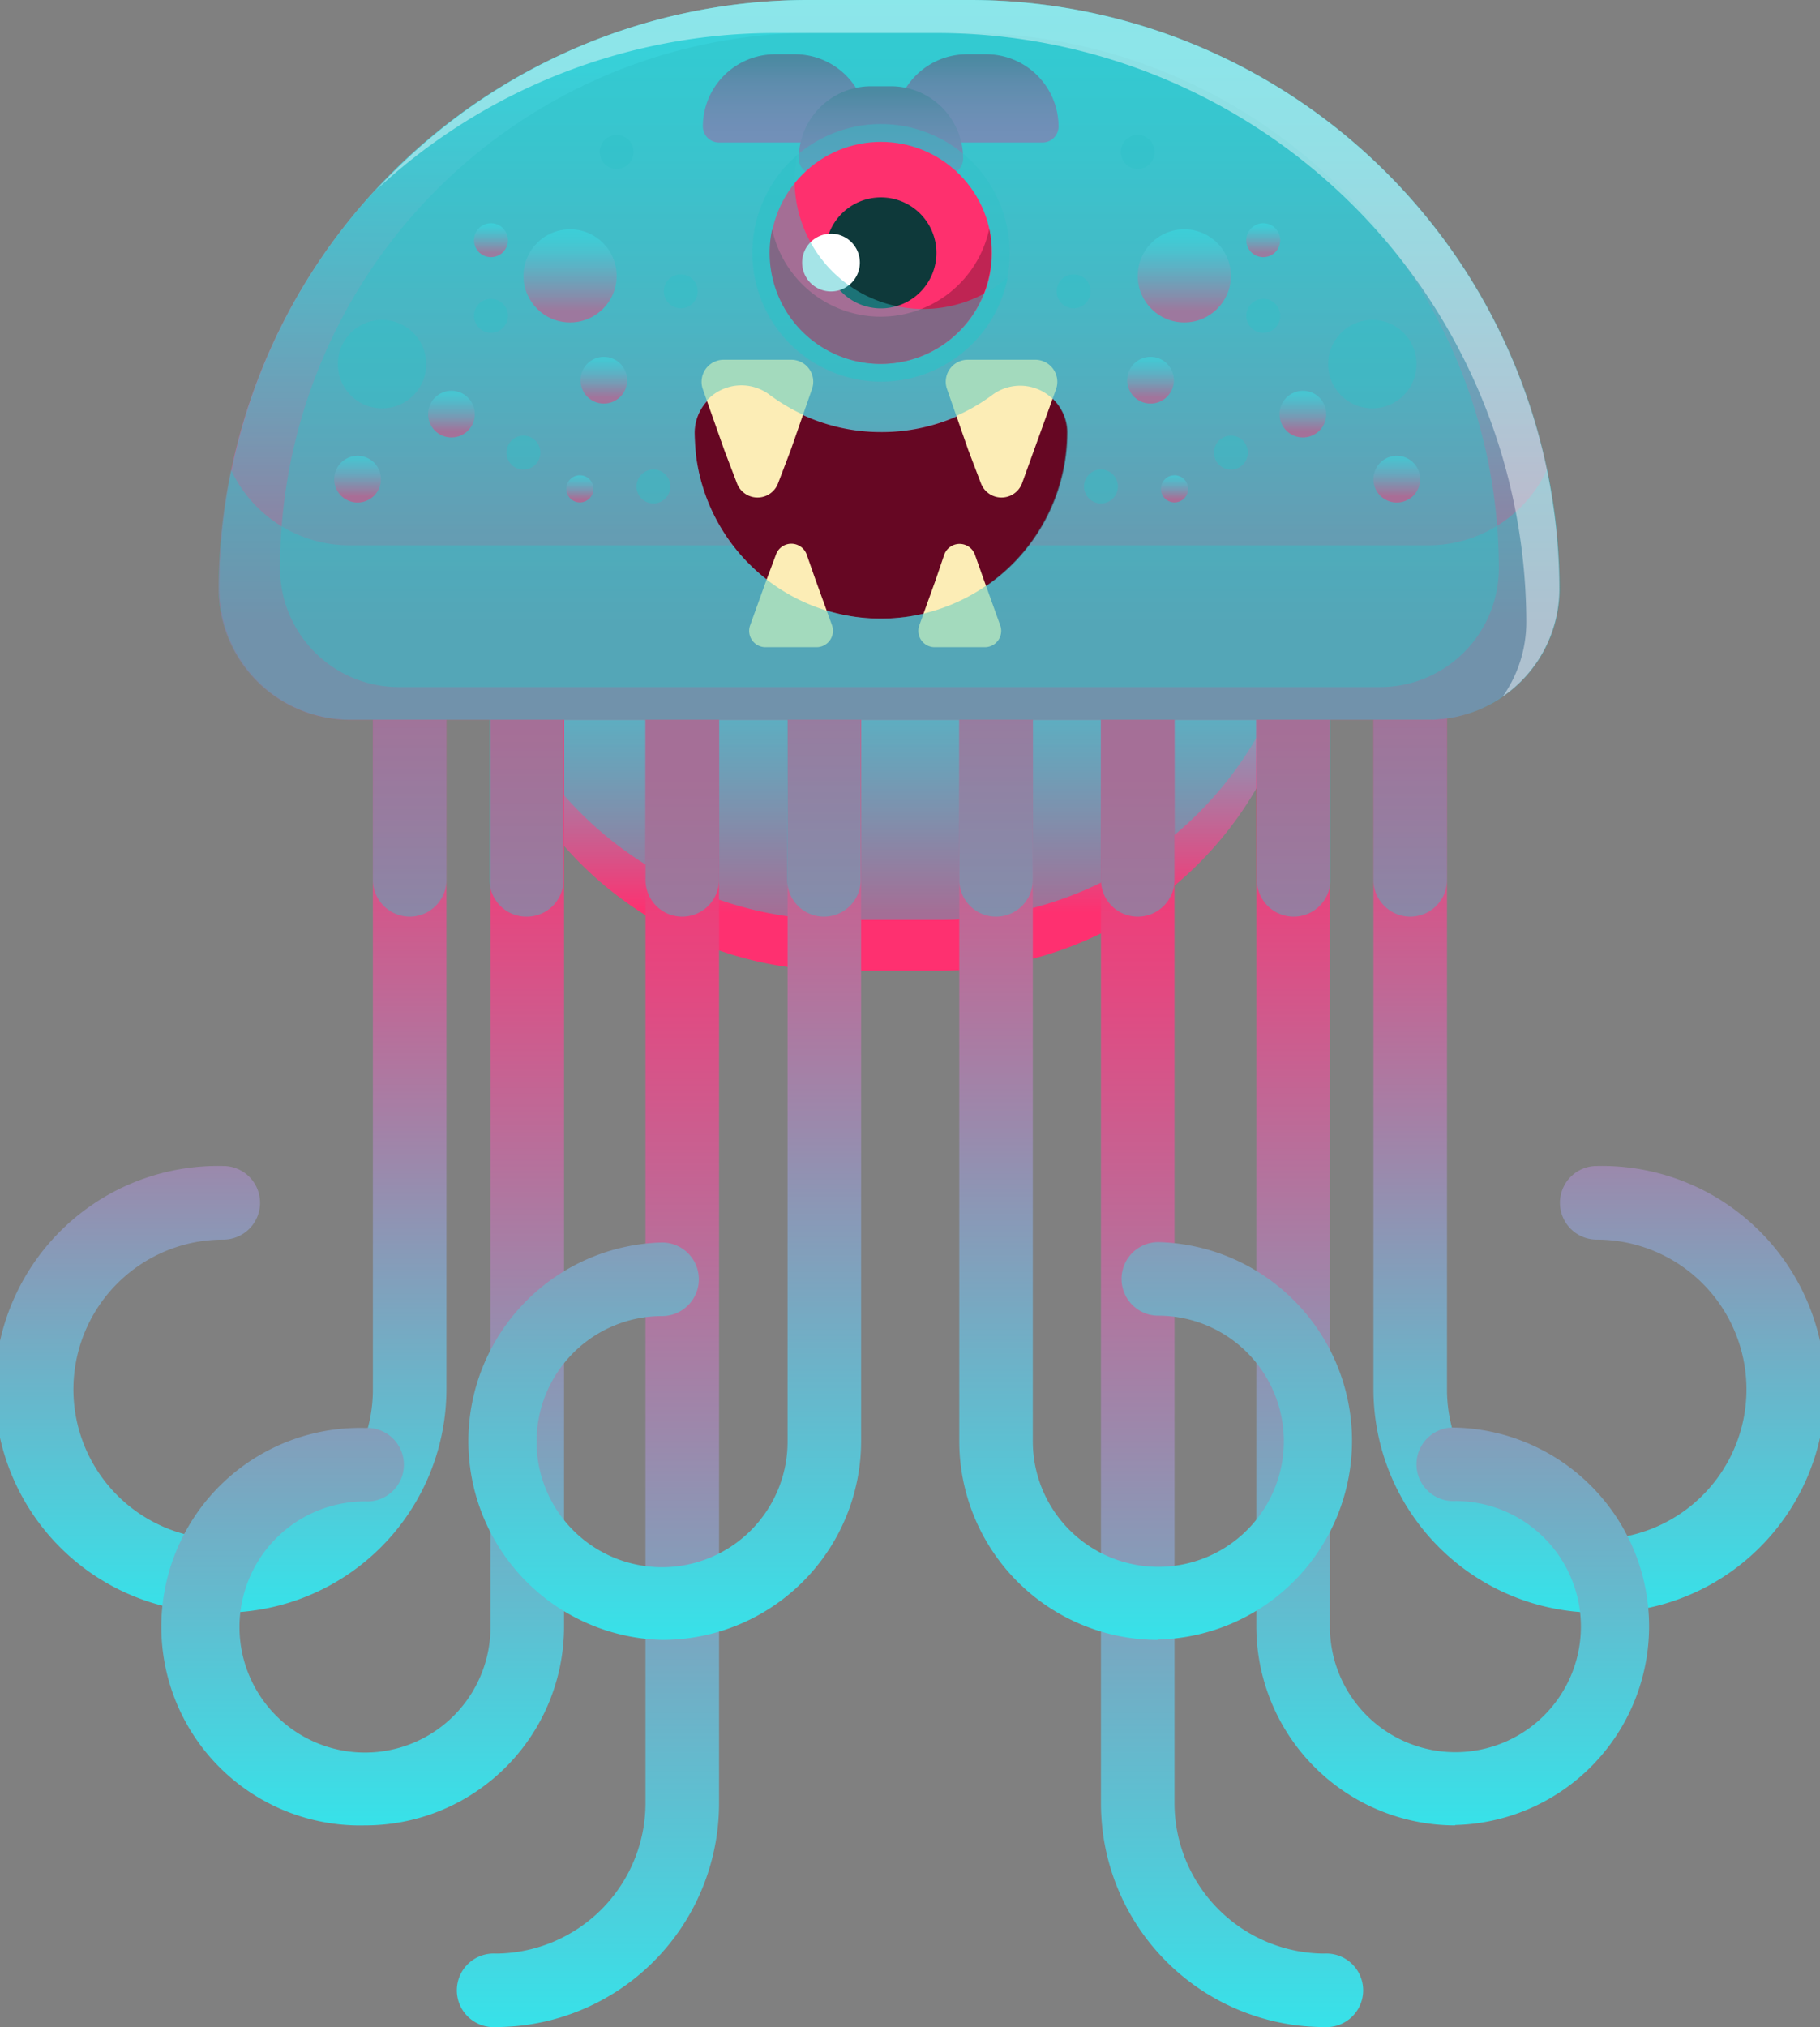 <svg xmlns="http://www.w3.org/2000/svg" xmlns:xlink="http://www.w3.org/1999/xlink" viewBox="0 0 145.01 161.43"><rect x="0" y="0" width="145.01" height="161.43" fill="#808080" stroke="none"/><defs><linearGradient id="Degradado_sin_nombre_4" x1="-406.62" y1="619.86" x2="-406.62" y2="655.47" gradientTransform="translate(477.48 -578.17)" gradientUnits="userSpaceOnUse"><stop offset="0.13" stop-color="#fe3070"/><stop offset="0.24" stop-color="#db4f85"/><stop offset="0.44" stop-color="#a183a9"/><stop offset="0.62" stop-color="#73acc4"/><stop offset="0.78" stop-color="#52cad8"/><stop offset="0.91" stop-color="#3edce5"/><stop offset="1" stop-color="#37e2e9"/></linearGradient><linearGradient id="Degradado_sin_nombre_47" x1="17.79" y1="41.8" x2="17.79" y2="128.43" gradientUnits="userSpaceOnUse"><stop offset="0.13" stop-color="#fe3070"/><stop offset="0.28" stop-color="#e24981"/><stop offset="0.59" stop-color="#9b89ac"/><stop offset="1" stop-color="#37e2e9"/></linearGradient><linearGradient id="Degradado_sin_nombre_47-2" x1="29.08" y1="45.27" x2="29.08" y2="145.37" xlink:href="#Degradado_sin_nombre_47"/><linearGradient id="Degradado_sin_nombre_47-3" x1="46.93" y1="47.01" x2="46.93" y2="161.43" xlink:href="#Degradado_sin_nombre_47"/><linearGradient id="Degradado_sin_nombre_47-4" x1="52.75" y1="30.51" x2="52.75" y2="130.6" xlink:href="#Degradado_sin_nombre_47"/><linearGradient id="Degradado_sin_nombre_47-5" x1="-391.19" y1="41.8" x2="-391.19" y2="128.43" gradientTransform="matrix(-1, 0, 0, 1, -263.97, 0)" xlink:href="#Degradado_sin_nombre_47"/><linearGradient id="Degradado_sin_nombre_47-6" x1="-379.9" y1="45.27" x2="-379.9" y2="145.37" gradientTransform="matrix(-1, 0, 0, 1, -263.97, 0)" xlink:href="#Degradado_sin_nombre_47"/><linearGradient id="Degradado_sin_nombre_47-7" x1="-362.05" y1="47.01" x2="-362.05" y2="161.43" gradientTransform="matrix(-1, 0, 0, 1, -263.97, 0)" xlink:href="#Degradado_sin_nombre_47"/><linearGradient id="Degradado_sin_nombre_47-8" x1="-356.23" y1="30.51" x2="-356.23" y2="130.6" gradientTransform="matrix(-1, 0, 0, 1, -263.97, 0)" xlink:href="#Degradado_sin_nombre_47"/><linearGradient id="Degradado_sin_nombre_4-2" x1="70.86" y1="57.32" x2="70.86" y2="0" gradientTransform="matrix(1, 0, 0, 1, 0, 0)" xlink:href="#Degradado_sin_nombre_4"/><linearGradient id="Degradado_sin_nombre_7" x1="62.54" y1="11.35" x2="62.54" y2="4.32" gradientUnits="userSpaceOnUse"><stop offset="0.06" stop-color="#ff2a99"/><stop offset="0.21" stop-color="#f62994"/><stop offset="0.44" stop-color="#df2586"/><stop offset="0.69" stop-color="#bf2073"/><stop offset="0.96" stop-color="#861651"/></linearGradient><linearGradient id="Degradado_sin_nombre_7-2" x1="77.83" y1="11.35" x2="77.83" y2="4.32" xlink:href="#Degradado_sin_nombre_7"/><linearGradient id="Degradado_sin_nombre_7-3" x1="70.19" y1="13.9" x2="70.19" y2="6.87" xlink:href="#Degradado_sin_nombre_7"/><linearGradient id="Degradado_sin_nombre_4-3" x1="94.36" y1="25.69" x2="94.36" y2="18.26" gradientTransform="matrix(1, 0, 0, 1, 0, 0)" xlink:href="#Degradado_sin_nombre_4"/><linearGradient id="Degradado_sin_nombre_4-4" x1="103.81" y1="34.84" x2="103.81" y2="31.12" gradientTransform="matrix(1, 0, 0, 1, 0, 0)" xlink:href="#Degradado_sin_nombre_4"/><linearGradient id="Degradado_sin_nombre_4-5" x1="91.67" y1="32.13" x2="91.67" y2="28.42" gradientTransform="matrix(1, 0, 0, 1, 0, 0)" xlink:href="#Degradado_sin_nombre_4"/><linearGradient id="Degradado_sin_nombre_4-6" x1="111.29" y1="40.01" x2="111.29" y2="36.3" gradientTransform="matrix(1, 0, 0, 1, 0, 0)" xlink:href="#Degradado_sin_nombre_4"/><linearGradient id="Degradado_sin_nombre_4-7" x1="100.66" y1="20.47" x2="100.66" y2="17.78" gradientTransform="matrix(1, 0, 0, 1, 0, 0)" xlink:href="#Degradado_sin_nombre_4"/><linearGradient id="Degradado_sin_nombre_4-8" x1="93.58" y1="40.02" x2="93.58" y2="37.85" gradientTransform="matrix(1, 0, 0, 1, 0, 0)" xlink:href="#Degradado_sin_nombre_4"/><linearGradient id="Degradado_sin_nombre_4-9" x1="-463.62" y1="25.69" x2="-463.62" y2="18.26" gradientTransform="matrix(-1, 0, 0, 1, -418.2, 0)" xlink:href="#Degradado_sin_nombre_4"/><linearGradient id="Degradado_sin_nombre_4-10" x1="-454.18" y1="34.84" x2="-454.18" y2="31.12" gradientTransform="matrix(-1, 0, 0, 1, -418.2, 0)" xlink:href="#Degradado_sin_nombre_4"/><linearGradient id="Degradado_sin_nombre_4-11" x1="-466.31" y1="32.13" x2="-466.31" y2="28.42" gradientTransform="matrix(-1, 0, 0, 1, -418.2, 0)" xlink:href="#Degradado_sin_nombre_4"/><linearGradient id="Degradado_sin_nombre_4-12" x1="-446.69" y1="40.01" x2="-446.69" y2="36.3" gradientTransform="matrix(-1, 0, 0, 1, -418.2, 0)" xlink:href="#Degradado_sin_nombre_4"/><linearGradient id="Degradado_sin_nombre_4-13" x1="-457.32" y1="20.47" x2="-457.32" y2="17.78" gradientTransform="matrix(-1, 0, 0, 1, -418.2, 0)" xlink:href="#Degradado_sin_nombre_4"/><linearGradient id="Degradado_sin_nombre_4-14" x1="-464.4" y1="40.02" x2="-464.4" y2="37.85" gradientTransform="matrix(-1, 0, 0, 1, -418.2, 0)" xlink:href="#Degradado_sin_nombre_4"/></defs><g style="isolation:isolate"><g id="Layer_2" data-name="Layer 2"><g id="OBJECTS"><path d="M66.81,41.69h8.09A29.13,29.13,0,0,1,104,70.82v0a6.47,6.47,0,0,1-6.47,6.47H44.15a6.47,6.47,0,0,1-6.47-6.47v0A29.13,29.13,0,0,1,66.81,41.69Z" transform="translate(141.72 118.99) rotate(180)" style="fill:url(#Degradado_sin_nombre_4)"/><path d="M66.81,37.65h8.09A29.13,29.13,0,0,1,104,66.79v0a6.47,6.47,0,0,1-6.47,6.47H44.15a6.47,6.47,0,0,1-6.47-6.47v0A29.13,29.13,0,0,1,66.81,37.65Z" transform="translate(141.72 110.91) rotate(-180)" style="fill:#30c2c9;opacity:0.43;mix-blend-mode:multiply"/><path d="M17.79,128.43a17.79,17.79,0,1,1,0-35.57,2.93,2.93,0,1,1,0,5.86,11.93,11.93,0,1,0,11.92,11.92V44.73a2.93,2.93,0,0,1,5.86,0v65.91A17.81,17.81,0,0,1,17.79,128.43Z" style="fill:url(#Degradado_sin_nombre_47)"/><path d="M29.08,145.37a15.83,15.83,0,1,1,0-31.65,2.93,2.93,0,1,1,0,5.85,10,10,0,1,0,10,10V48.2a2.93,2.93,0,0,1,5.86,0v81.34A15.84,15.84,0,0,1,29.08,145.37Z" style="fill:url(#Degradado_sin_nombre_47-2)"/><path d="M39.5,161.43a2.93,2.93,0,1,1,0-5.85,12,12,0,0,0,11.93-11.93V49.94a2.93,2.93,0,0,1,5.86,0v93.71A17.81,17.81,0,0,1,39.5,161.43Z" style="fill:url(#Degradado_sin_nombre_47-3)"/><path d="M52.75,130.6a15.83,15.83,0,0,1,0-31.65,2.93,2.93,0,0,1,0,5.86,10,10,0,1,0,10,10V33.44a2.93,2.93,0,1,1,5.86,0v81.34A15.84,15.84,0,0,1,52.75,130.6Z" style="fill:url(#Degradado_sin_nombre_47-4)"/><path d="M127.22,128.43a17.81,17.81,0,0,1-17.79-17.79V44.73a2.93,2.93,0,0,1,5.86,0v65.91a11.93,11.93,0,1,0,11.93-11.92,2.93,2.93,0,1,1,0-5.86,17.79,17.79,0,1,1,0,35.57Z" style="fill:url(#Degradado_sin_nombre_47-5)"/><path d="M115.93,145.37a15.85,15.85,0,0,1-15.83-15.83V48.2a2.93,2.93,0,1,1,5.86,0v81.34a10,10,0,1,0,10-10,2.93,2.93,0,1,1,0-5.85,15.83,15.83,0,0,1,0,31.65Z" style="fill:url(#Degradado_sin_nombre_47-6)"/><path d="M105.51,161.43a17.81,17.81,0,0,1-17.79-17.78V49.94a2.93,2.93,0,1,1,5.86,0v93.71a12,12,0,0,0,11.93,11.93,2.93,2.93,0,1,1,0,5.85Z" style="fill:url(#Degradado_sin_nombre_47-7)"/><path d="M92.26,130.6a15.84,15.84,0,0,1-15.83-15.82V33.44a2.93,2.93,0,0,1,5.86,0v81.34a10,10,0,1,0,10-10,2.93,2.93,0,1,1,0-5.86,15.83,15.83,0,0,1,0,31.65Z" style="fill:url(#Degradado_sin_nombre_47-8)"/><g style="opacity:0.43;mix-blend-mode:multiply"><path d="M35.57,70V44.92a3.05,3.05,0,0,0-2.79-3.12,2.94,2.94,0,0,0-3.07,2.93V70A2.94,2.94,0,0,0,32.64,73h0A2.93,2.93,0,0,0,35.57,70Z" style="fill:#30c2c9"/></g><g style="opacity:0.43;mix-blend-mode:multiply"><path d="M44.9,70V48.39a3,3,0,0,0-2.79-3.11A2.93,2.93,0,0,0,39,48.2V70A2.94,2.94,0,0,0,42,73h0A2.93,2.93,0,0,0,44.9,70Z" style="fill:#30c2c9"/></g><g style="opacity:0.43;mix-blend-mode:multiply"><path d="M57.29,70V50.13A3.06,3.06,0,0,0,54.49,47a2.93,2.93,0,0,0-3.06,2.93V70A2.93,2.93,0,0,0,54.36,73h0A2.94,2.94,0,0,0,57.29,70Z" style="fill:#30c2c9"/></g><g style="opacity:0.43;mix-blend-mode:multiply"><path d="M68.58,70V33.63a3.06,3.06,0,0,0-2.8-3.12,2.93,2.93,0,0,0-3.06,2.93V70A2.93,2.93,0,0,0,65.65,73h0A2.93,2.93,0,0,0,68.58,70Z" style="fill:#30c2c9"/></g><g style="opacity:0.43;mix-blend-mode:multiply"><path d="M115.29,70V44.92a3.06,3.06,0,0,0-2.79-3.12,2.94,2.94,0,0,0-3.07,2.93V70A2.94,2.94,0,0,0,112.36,73h0A2.93,2.93,0,0,0,115.29,70Z" style="fill:#30c2c9"/></g><g style="opacity:0.43;mix-blend-mode:multiply"><path d="M106,70V48.39a3,3,0,0,0-2.79-3.11,2.93,2.93,0,0,0-3.07,2.92V70A2.94,2.94,0,0,0,103,73h0A2.93,2.93,0,0,0,106,70Z" style="fill:#30c2c9"/></g><g style="opacity:0.43;mix-blend-mode:multiply"><path d="M93.58,70V50.13A3.06,3.06,0,0,0,90.78,47a2.93,2.93,0,0,0-3.06,2.93V70A2.93,2.93,0,0,0,90.65,73h0A2.93,2.93,0,0,0,93.58,70Z" style="fill:#30c2c9"/></g><g style="opacity:0.43;mix-blend-mode:multiply"><path d="M82.29,70V33.63a3.06,3.06,0,0,0-2.8-3.12,2.93,2.93,0,0,0-3.06,2.93V70A2.93,2.93,0,0,0,79.36,73h0A2.93,2.93,0,0,0,82.29,70Z" style="fill:#30c2c9"/></g><path d="M113.85,57.32h-86A10.45,10.45,0,0,1,17.44,46.9h0A47,47,0,0,1,64.34,0h13a47,47,0,0,1,46.9,46.9h0A10.45,10.45,0,0,1,113.85,57.32Z" style="fill:url(#Degradado_sin_nombre_4-2)"/><path d="M113.85,43.43h-86a10.44,10.44,0,0,1-9.44-6,46,46,0,0,0-1,9.52h0A10.45,10.45,0,0,0,27.87,57.32h86A10.45,10.45,0,0,0,124.27,46.9h0a46.73,46.73,0,0,0-1-9.52A10.44,10.44,0,0,1,113.85,43.43Z" style="fill:#30c2c9;opacity:0.43;mix-blend-mode:multiply"/><path d="M67.81,11.35H57.27A1.29,1.29,0,0,1,56,10.07h0a5.77,5.77,0,0,1,5.75-5.75h1.6a5.77,5.77,0,0,1,5.75,5.75h0A1.29,1.29,0,0,1,67.81,11.35Z" style="fill:url(#Degradado_sin_nombre_7)"/><path d="M83.1,11.35H72.57a1.28,1.28,0,0,1-1.28-1.28h0A5.76,5.76,0,0,1,77,4.32h1.59a5.77,5.77,0,0,1,5.75,5.75h0A1.28,1.28,0,0,1,83.1,11.35Z" style="fill:url(#Degradado_sin_nombre_7-2)"/><path d="M75.46,13.9H64.92a1.29,1.29,0,0,1-1.28-1.28h0a5.77,5.77,0,0,1,5.75-5.75H71a5.76,5.76,0,0,1,5.74,5.75h0A1.28,1.28,0,0,1,75.46,13.9Z" style="fill:url(#Degradado_sin_nombre_7-3)"/><path d="M64.94,2.61H76.78a42.64,42.64,0,0,1,42.64,42.64v0a9.47,9.47,0,0,1-9.47,9.47H31.78a9.47,9.47,0,0,1-9.47-9.47v0A42.64,42.64,0,0,1,64.94,2.61Z" style="fill:#30c2c9;opacity:0.43;mix-blend-mode:multiply"/><path d="M70.19,34.41a14.8,14.8,0,0,1-8.84-2.91,3.74,3.74,0,0,0-6,2.94,18.59,18.59,0,0,0,.13,2,14.86,14.86,0,0,0,29.58-2v-.08a3.72,3.72,0,0,0-6-2.83A14.8,14.8,0,0,1,70.19,34.41Z" style="fill:#660723"/><path d="M62,38.47a1.75,1.75,0,0,1-3.29,0l-1-2.62L56,31a1.76,1.76,0,0,1,1.65-2.35h5.39A1.75,1.75,0,0,1,64.69,31L63,35.85Z" style="fill:#fcedb6"/><path d="M61.82,44.18a1.3,1.3,0,0,1,2.46,0l.7,2,1.31,3.61a1.31,1.31,0,0,1-1.23,1.75H61a1.3,1.3,0,0,1-1.23-1.75l1.3-3.61Z" style="fill:#fcedb6"/><path d="M75.23,44.18a1.3,1.3,0,0,1,2.45,0l.71,2,1.3,3.61a1.3,1.3,0,0,1-1.22,1.75h-4a1.3,1.3,0,0,1-1.22-1.75l1.3-3.61Z" style="fill:#fcedb6"/><path d="M81.44,38.47a1.75,1.75,0,0,1-3.29,0l-1-2.62L75.46,31a1.75,1.75,0,0,1,1.64-2.35h5.39A1.76,1.76,0,0,1,84.14,31l-1.75,4.84Z" style="fill:#fcedb6"/><path d="M77.37,0h-13a47,47,0,0,0-46.9,46.9h0A10.45,10.45,0,0,0,27.87,57.32h86A10.45,10.45,0,0,0,124.27,46.9h0A47,47,0,0,0,77.37,0ZM68.53,49.18A14.88,14.88,0,0,1,55.46,36.39a18.59,18.59,0,0,1-.13-2,3.74,3.74,0,0,1,6-2.94A14.88,14.88,0,0,0,79,31.5a3.72,3.72,0,0,1,6,2.83v.08A14.86,14.86,0,0,1,68.53,49.18Z" style="fill:#30c2c9;opacity:0.43;mix-blend-mode:multiply"/><g style="mix-blend-mode:screen"><path d="M77.37,0h-13a46.76,46.76,0,0,0-34.4,15.13A46.65,46.65,0,0,1,61.71,2.63h13a47,47,0,0,1,46.9,46.9h0a10.32,10.32,0,0,1-1.87,5.93,10.41,10.41,0,0,0,4.5-8.56h0A47,47,0,0,0,77.37,0Z" style="fill:#fff;opacity:0.43;mix-blend-mode:multiply"/></g><circle cx="70.19" cy="20.14" r="10.26" transform="translate(24.57 77.16) rotate(-67.35)" style="fill:#30c2c9;opacity:0.43;mix-blend-mode:multiply"/><circle cx="70.19" cy="20.14" r="8.84" transform="translate(6.32 55.53) rotate(-45)" style="fill:#fe306e"/><path d="M65.77,20.14a4.42,4.42,0,1,0,4.42-4.42A4.42,4.42,0,0,0,65.77,20.14Z" style="fill:#0e393a"/><path d="M63.91,20.91a2.3,2.3,0,1,0,2.29-2.3A2.3,2.3,0,0,0,63.91,20.91Z" style="fill:#fff"/><path d="M70.19,25.22a8.84,8.84,0,0,0,8.63-7A9,9,0,0,1,79,20.14a8.84,8.84,0,0,1-17.68,0,9,9,0,0,1,.2-1.88A8.85,8.85,0,0,0,70.19,25.22Z" style="fill:#bf2453"/><path d="M63.5,12.38a10.08,10.08,0,0,0-.19,1.92,10.25,10.25,0,0,0,17,7.77A10.26,10.26,0,1,1,63.5,12.38Z" style="fill:#30c2c9;opacity:0.43;mix-blend-mode:multiply"/><circle cx="94.36" cy="21.97" r="3.71" style="opacity:0.46;mix-blend-mode:screen;fill:url(#Degradado_sin_nombre_4-3)"/><circle cx="103.81" cy="32.98" r="1.86" style="opacity:0.46;mix-blend-mode:screen;fill:url(#Degradado_sin_nombre_4-4)"/><circle cx="91.67" cy="30.28" r="1.86" style="opacity:0.46;mix-blend-mode:screen;fill:url(#Degradado_sin_nombre_4-5)"/><path d="M113.15,38.15a1.86,1.86,0,1,1-1.86-1.85A1.86,1.86,0,0,1,113.15,38.15Z" style="opacity:0.46;mix-blend-mode:screen;fill:url(#Degradado_sin_nombre_4-6)"/><path d="M102,19.13a1.35,1.35,0,1,1-1.35-1.35A1.34,1.34,0,0,1,102,19.13Z" style="opacity:0.46;mix-blend-mode:screen;fill:url(#Degradado_sin_nombre_4-7)"/><path d="M92,12.09a1.35,1.35,0,1,1-1.35-1.34A1.35,1.35,0,0,1,92,12.09Z" style="fill:#30c2c9;opacity:0.43;mix-blend-mode:multiply"/><path d="M86.89,23.2a1.35,1.35,0,1,1-1.34-1.35A1.34,1.34,0,0,1,86.89,23.2Z" style="fill:#30c2c9;opacity:0.43;mix-blend-mode:multiply"/><path d="M102,25.14a1.35,1.35,0,1,1-1.35-1.34A1.34,1.34,0,0,1,102,25.14Z" style="fill:#30c2c9;opacity:0.43;mix-blend-mode:multiply"/><path d="M112.86,29a3.52,3.52,0,1,1-3.52-3.52A3.51,3.51,0,0,1,112.86,29Z" style="fill:#30c2c9;opacity:0.43;mix-blend-mode:multiply"/><path d="M89.07,38.74a1.35,1.35,0,1,1-1.35-1.35A1.36,1.36,0,0,1,89.07,38.74Z" style="fill:#30c2c9;opacity:0.43;mix-blend-mode:multiply"/><path d="M99.42,36.16a1.35,1.35,0,0,1-2.69,0,1.35,1.35,0,1,1,2.69,0Z" style="fill:#30c2c9;opacity:0.43;mix-blend-mode:multiply"/><path d="M94.66,38.94a1.08,1.08,0,1,1-1.08-1.09A1.08,1.08,0,0,1,94.66,38.94Z" style="opacity:0.46;mix-blend-mode:screen;fill:url(#Degradado_sin_nombre_4-8)"/><circle cx="45.42" cy="21.97" r="3.71" style="opacity:0.46;mix-blend-mode:screen;fill:url(#Degradado_sin_nombre_4-9)"/><circle cx="35.97" cy="32.98" r="1.86" style="opacity:0.46;mix-blend-mode:screen;fill:url(#Degradado_sin_nombre_4-10)"/><circle cx="48.11" cy="30.28" r="1.86" style="opacity:0.46;mix-blend-mode:screen;fill:url(#Degradado_sin_nombre_4-11)"/><path d="M26.63,38.15a1.86,1.86,0,1,0,1.86-1.85A1.86,1.86,0,0,0,26.63,38.15Z" style="opacity:0.46;mix-blend-mode:screen;fill:url(#Degradado_sin_nombre_4-12)"/><path d="M37.77,19.13a1.35,1.35,0,1,0,1.35-1.35A1.34,1.34,0,0,0,37.77,19.13Z" style="opacity:0.46;mix-blend-mode:screen;fill:url(#Degradado_sin_nombre_4-13)"/><path d="M47.78,12.09a1.35,1.35,0,1,0,1.35-1.34A1.35,1.35,0,0,0,47.78,12.09Z" style="fill:#30c2c9;opacity:0.43;mix-blend-mode:multiply"/><path d="M52.89,23.2a1.35,1.35,0,1,0,1.34-1.35A1.34,1.34,0,0,0,52.89,23.2Z" style="fill:#30c2c9;opacity:0.43;mix-blend-mode:multiply"/><path d="M37.77,25.14a1.35,1.35,0,1,0,1.35-1.34A1.34,1.34,0,0,0,37.77,25.14Z" style="fill:#30c2c9;opacity:0.43;mix-blend-mode:multiply"/><path d="M26.92,29a3.52,3.52,0,1,0,3.52-3.52A3.51,3.51,0,0,0,26.92,29Z" style="fill:#30c2c9;opacity:0.43;mix-blend-mode:multiply"/><path d="M50.71,38.74a1.35,1.35,0,1,0,1.35-1.35A1.36,1.36,0,0,0,50.71,38.74Z" style="fill:#30c2c9;opacity:0.43;mix-blend-mode:multiply"/><path d="M40.36,36.16a1.35,1.35,0,0,0,2.69,0,1.35,1.35,0,1,0-2.69,0Z" style="fill:#30c2c9;opacity:0.43;mix-blend-mode:multiply"/><path d="M45.12,38.94a1.08,1.08,0,1,0,1.08-1.09A1.08,1.08,0,0,0,45.12,38.94Z" style="opacity:0.46;mix-blend-mode:screen;fill:url(#Degradado_sin_nombre_4-14)"/></g></g></g></svg>